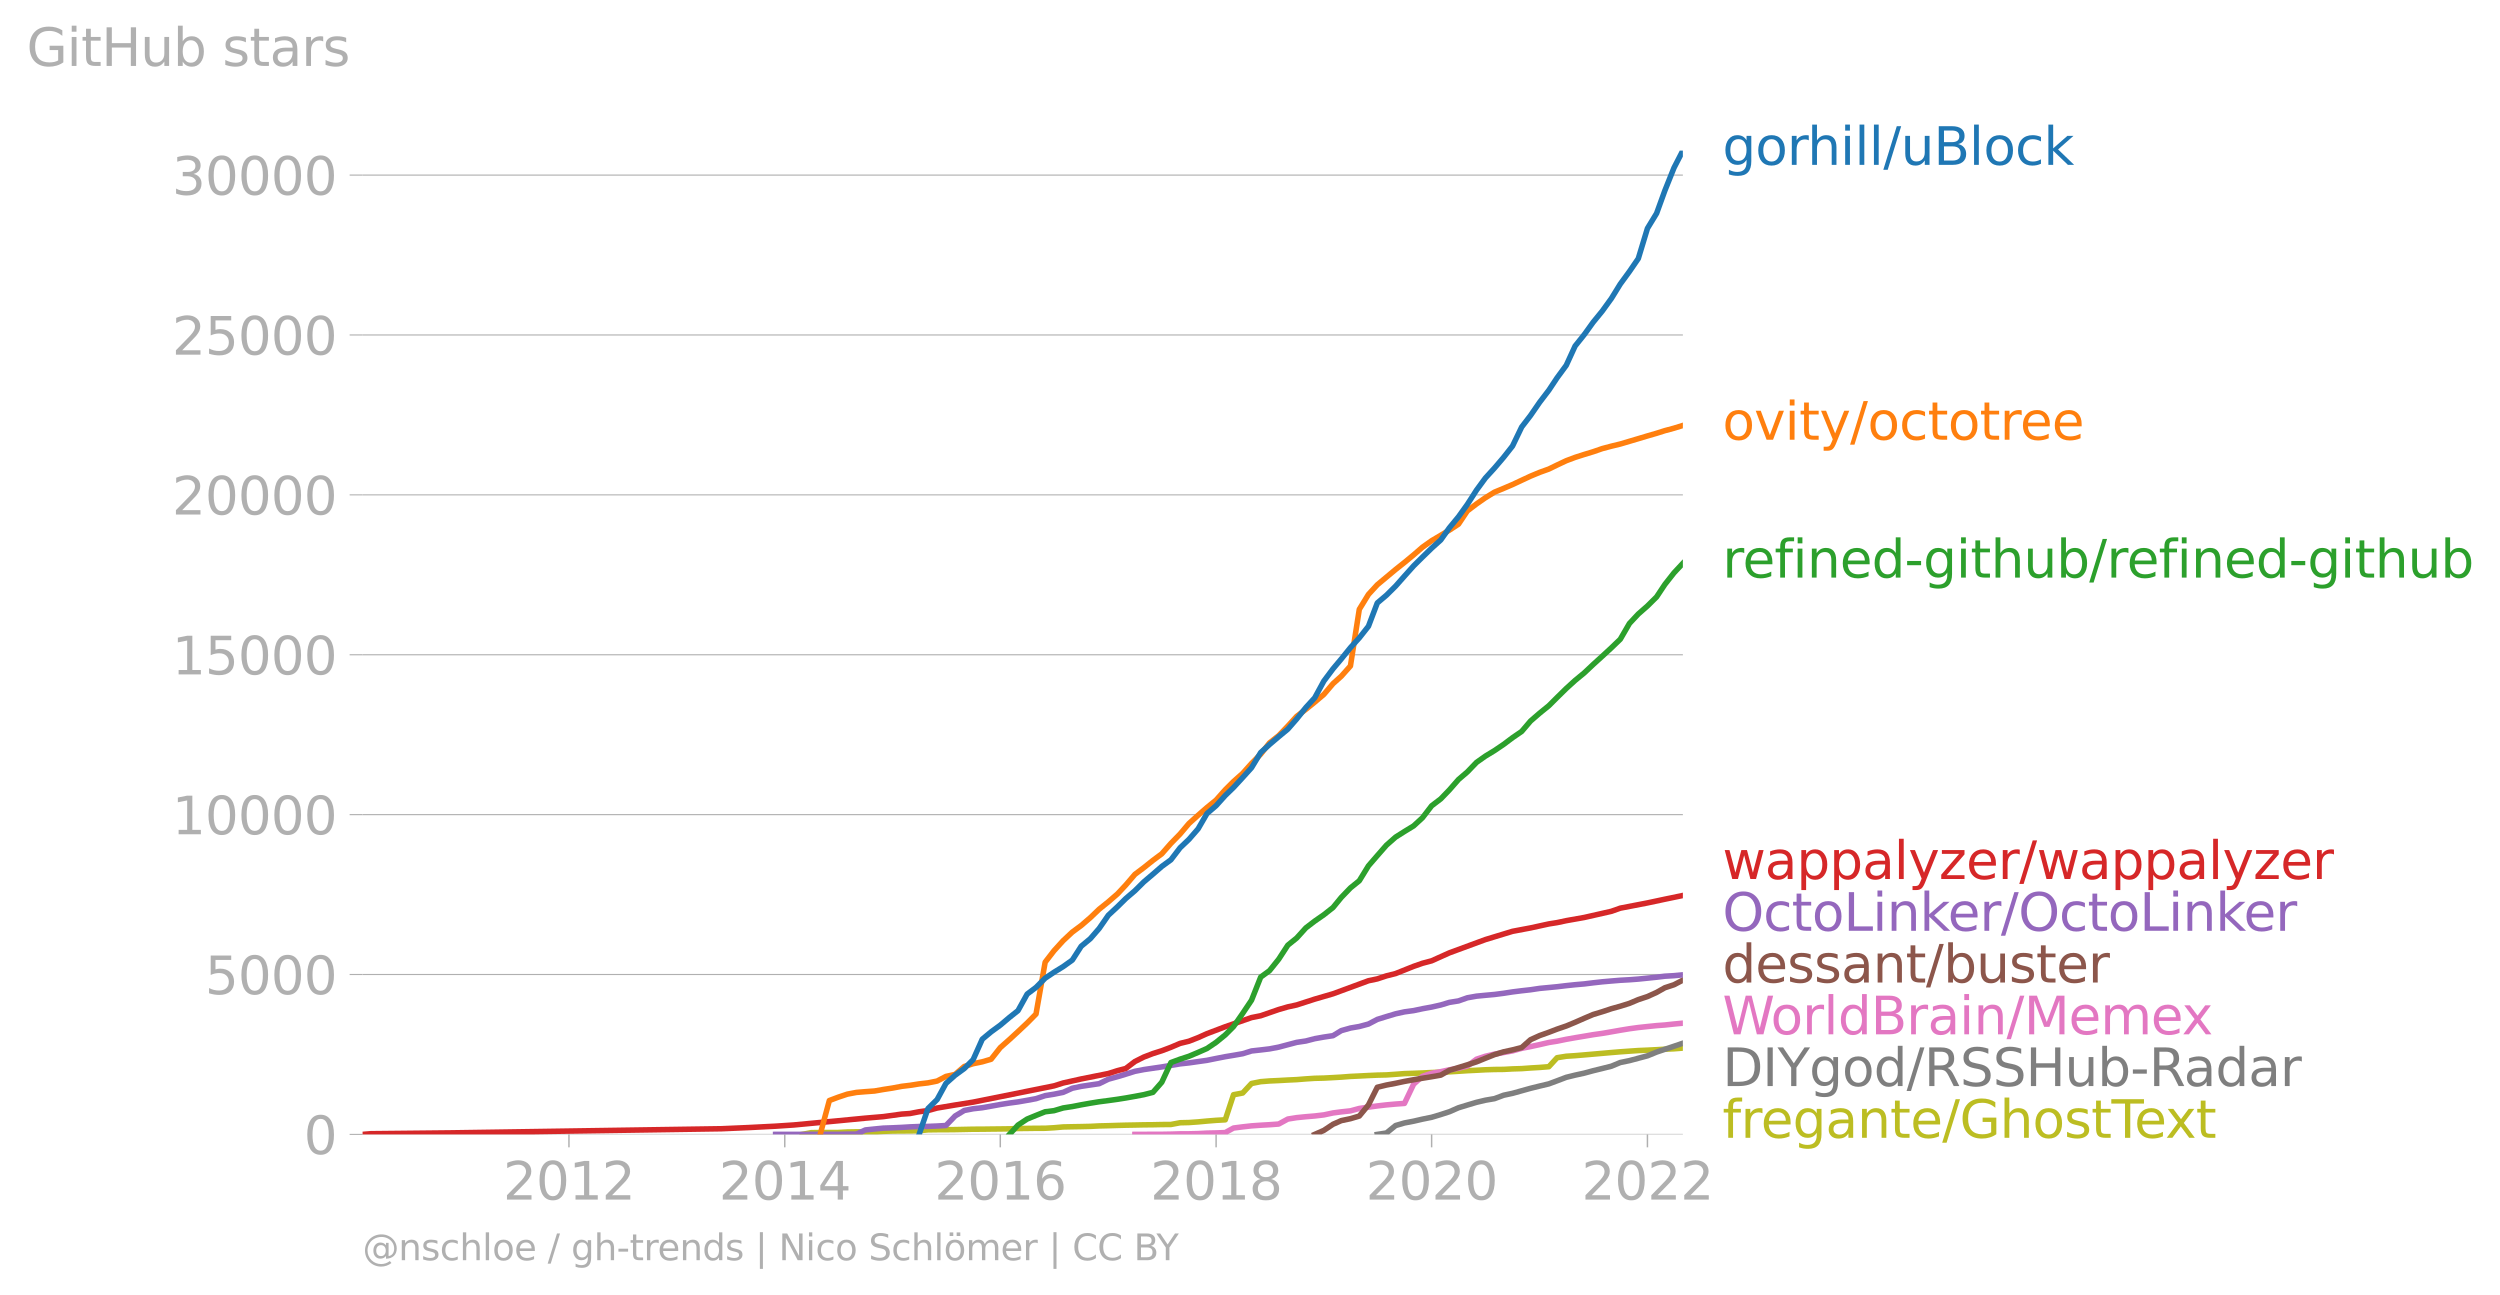 <?xml version="1.0" encoding="utf-8" standalone="no"?>
<!DOCTYPE svg PUBLIC "-//W3C//DTD SVG 1.1//EN"
  "http://www.w3.org/Graphics/SVG/1.1/DTD/svg11.dtd">
<svg xmlns:xlink="http://www.w3.org/1999/xlink" width="676.216pt" height="350.366pt" viewBox="0 0 676.216 350.366" xmlns="http://www.w3.org/2000/svg" version="1.1">
 <defs>
  <style type="text/css">*{stroke-linejoin: round; stroke-linecap: butt}</style>
 </defs>
 <g id="figure_1">
  <g id="patch_1">
   <path d="M 0 350.366 
L 676.216 350.366 
L 676.216 0 
L 0 0 
L 0 350.366 
z
" style="fill: none"/>
  </g>
  <g id="axes_1">
   <g id="patch_2">
    <path d="M 98.073 306.839 
L 455.193 306.839 
L 455.193 40.727 
L 98.073 40.727 
L 98.073 306.839 
z
" style="fill: none"/>
   </g>
   <g id="matplotlib.axis_1">
    <g id="xtick_1">
     <g id="line2d_1">
      <defs>
       <path id="mc29222a4d5" d="M 0 0 
L 0 3.5 
" style="stroke: #b0b0b0; stroke-width: 0.4"/>
      </defs>
      <g>
       <use xlink:href="#mc29222a4d5" x="153.893" y="306.839" style="fill: #b0b0b0; stroke: #b0b0b0; stroke-width: 0.4"/>
      </g>
     </g>
     <g id="text_1">
      <!-- 2012 -->
      <g style="fill: #b0b0b0" transform="translate(136.078 324.476)scale(0.14 -0.14)">
       <defs>
        <path id="DejaVuSans-32" d="M 1228 531 
L 3431 531 
L 3431 0 
L 469 0 
L 469 531 
Q 828 903 1448 1529 
Q 2069 2156 2228 2338 
Q 2531 2678 2651 2914 
Q 2772 3150 2772 3378 
Q 2772 3750 2511 3984 
Q 2250 4219 1831 4219 
Q 1534 4219 1204 4116 
Q 875 4013 500 3803 
L 500 4441 
Q 881 4594 1212 4672 
Q 1544 4750 1819 4750 
Q 2544 4750 2975 4387 
Q 3406 4025 3406 3419 
Q 3406 3131 3298 2873 
Q 3191 2616 2906 2266 
Q 2828 2175 2409 1742 
Q 1991 1309 1228 531 
z
" transform="scale(0.016)"/>
        <path id="DejaVuSans-30" d="M 2034 4250 
Q 1547 4250 1301 3770 
Q 1056 3291 1056 2328 
Q 1056 1369 1301 889 
Q 1547 409 2034 409 
Q 2525 409 2770 889 
Q 3016 1369 3016 2328 
Q 3016 3291 2770 3770 
Q 2525 4250 2034 4250 
z
M 2034 4750 
Q 2819 4750 3233 4129 
Q 3647 3509 3647 2328 
Q 3647 1150 3233 529 
Q 2819 -91 2034 -91 
Q 1250 -91 836 529 
Q 422 1150 422 2328 
Q 422 3509 836 4129 
Q 1250 4750 2034 4750 
z
" transform="scale(0.016)"/>
        <path id="DejaVuSans-31" d="M 794 531 
L 1825 531 
L 1825 4091 
L 703 3866 
L 703 4441 
L 1819 4666 
L 2450 4666 
L 2450 531 
L 3481 531 
L 3481 0 
L 794 0 
L 794 531 
z
" transform="scale(0.016)"/>
       </defs>
       <use xlink:href="#DejaVuSans-32"/>
       <use xlink:href="#DejaVuSans-30" x="63.623"/>
       <use xlink:href="#DejaVuSans-31" x="127.246"/>
       <use xlink:href="#DejaVuSans-32" x="190.869"/>
      </g>
     </g>
    </g>
    <g id="xtick_2">
     <g id="line2d_2">
      <g>
       <use xlink:href="#mc29222a4d5" x="212.268" y="306.839" style="fill: #b0b0b0; stroke: #b0b0b0; stroke-width: 0.4"/>
      </g>
     </g>
     <g id="text_2">
      <!-- 2014 -->
      <g style="fill: #b0b0b0" transform="translate(194.453 324.476)scale(0.14 -0.14)">
       <defs>
        <path id="DejaVuSans-34" d="M 2419 4116 
L 825 1625 
L 2419 1625 
L 2419 4116 
z
M 2253 4666 
L 3047 4666 
L 3047 1625 
L 3713 1625 
L 3713 1100 
L 3047 1100 
L 3047 0 
L 2419 0 
L 2419 1100 
L 313 1100 
L 313 1709 
L 2253 4666 
z
" transform="scale(0.016)"/>
       </defs>
       <use xlink:href="#DejaVuSans-32"/>
       <use xlink:href="#DejaVuSans-30" x="63.623"/>
       <use xlink:href="#DejaVuSans-31" x="127.246"/>
       <use xlink:href="#DejaVuSans-34" x="190.869"/>
      </g>
     </g>
    </g>
    <g id="xtick_3">
     <g id="line2d_3">
      <g>
       <use xlink:href="#mc29222a4d5" x="270.564" y="306.839" style="fill: #b0b0b0; stroke: #b0b0b0; stroke-width: 0.4"/>
      </g>
     </g>
     <g id="text_3">
      <!-- 2016 -->
      <g style="fill: #b0b0b0" transform="translate(252.749 324.476)scale(0.14 -0.14)">
       <defs>
        <path id="DejaVuSans-36" d="M 2113 2584 
Q 1688 2584 1439 2293 
Q 1191 2003 1191 1497 
Q 1191 994 1439 701 
Q 1688 409 2113 409 
Q 2538 409 2786 701 
Q 3034 994 3034 1497 
Q 3034 2003 2786 2293 
Q 2538 2584 2113 2584 
z
M 3366 4563 
L 3366 3988 
Q 3128 4100 2886 4159 
Q 2644 4219 2406 4219 
Q 1781 4219 1451 3797 
Q 1122 3375 1075 2522 
Q 1259 2794 1537 2939 
Q 1816 3084 2150 3084 
Q 2853 3084 3261 2657 
Q 3669 2231 3669 1497 
Q 3669 778 3244 343 
Q 2819 -91 2113 -91 
Q 1303 -91 875 529 
Q 447 1150 447 2328 
Q 447 3434 972 4092 
Q 1497 4750 2381 4750 
Q 2619 4750 2861 4703 
Q 3103 4656 3366 4563 
z
" transform="scale(0.016)"/>
       </defs>
       <use xlink:href="#DejaVuSans-32"/>
       <use xlink:href="#DejaVuSans-30" x="63.623"/>
       <use xlink:href="#DejaVuSans-31" x="127.246"/>
       <use xlink:href="#DejaVuSans-36" x="190.869"/>
      </g>
     </g>
    </g>
    <g id="xtick_4">
     <g id="line2d_4">
      <g>
       <use xlink:href="#mc29222a4d5" x="328.939" y="306.839" style="fill: #b0b0b0; stroke: #b0b0b0; stroke-width: 0.4"/>
      </g>
     </g>
     <g id="text_4">
      <!-- 2018 -->
      <g style="fill: #b0b0b0" transform="translate(311.124 324.476)scale(0.14 -0.14)">
       <defs>
        <path id="DejaVuSans-38" d="M 2034 2216 
Q 1584 2216 1326 1975 
Q 1069 1734 1069 1313 
Q 1069 891 1326 650 
Q 1584 409 2034 409 
Q 2484 409 2743 651 
Q 3003 894 3003 1313 
Q 3003 1734 2745 1975 
Q 2488 2216 2034 2216 
z
M 1403 2484 
Q 997 2584 770 2862 
Q 544 3141 544 3541 
Q 544 4100 942 4425 
Q 1341 4750 2034 4750 
Q 2731 4750 3128 4425 
Q 3525 4100 3525 3541 
Q 3525 3141 3298 2862 
Q 3072 2584 2669 2484 
Q 3125 2378 3379 2068 
Q 3634 1759 3634 1313 
Q 3634 634 3220 271 
Q 2806 -91 2034 -91 
Q 1263 -91 848 271 
Q 434 634 434 1313 
Q 434 1759 690 2068 
Q 947 2378 1403 2484 
z
M 1172 3481 
Q 1172 3119 1398 2916 
Q 1625 2713 2034 2713 
Q 2441 2713 2670 2916 
Q 2900 3119 2900 3481 
Q 2900 3844 2670 4047 
Q 2441 4250 2034 4250 
Q 1625 4250 1398 4047 
Q 1172 3844 1172 3481 
z
" transform="scale(0.016)"/>
       </defs>
       <use xlink:href="#DejaVuSans-32"/>
       <use xlink:href="#DejaVuSans-30" x="63.623"/>
       <use xlink:href="#DejaVuSans-31" x="127.246"/>
       <use xlink:href="#DejaVuSans-38" x="190.869"/>
      </g>
     </g>
    </g>
    <g id="xtick_5">
     <g id="line2d_5">
      <g>
       <use xlink:href="#mc29222a4d5" x="387.235" y="306.839" style="fill: #b0b0b0; stroke: #b0b0b0; stroke-width: 0.4"/>
      </g>
     </g>
     <g id="text_5">
      <!-- 2020 -->
      <g style="fill: #b0b0b0" transform="translate(369.42 324.476)scale(0.14 -0.14)">
       <use xlink:href="#DejaVuSans-32"/>
       <use xlink:href="#DejaVuSans-30" x="63.623"/>
       <use xlink:href="#DejaVuSans-32" x="127.246"/>
       <use xlink:href="#DejaVuSans-30" x="190.869"/>
      </g>
     </g>
    </g>
    <g id="xtick_6">
     <g id="line2d_6">
      <g>
       <use xlink:href="#mc29222a4d5" x="445.61" y="306.839" style="fill: #b0b0b0; stroke: #b0b0b0; stroke-width: 0.4"/>
      </g>
     </g>
     <g id="text_6">
      <!-- 2022 -->
      <g style="fill: #b0b0b0" transform="translate(427.795 324.476)scale(0.14 -0.14)">
       <use xlink:href="#DejaVuSans-32"/>
       <use xlink:href="#DejaVuSans-30" x="63.623"/>
       <use xlink:href="#DejaVuSans-32" x="127.246"/>
       <use xlink:href="#DejaVuSans-32" x="190.869"/>
      </g>
     </g>
    </g>
   </g>
   <g id="matplotlib.axis_2">
    <g id="ytick_1">
     <g id="line2d_7">
      <path d="M 98.073 306.839 
L 455.193 306.839 
" clip-path="url(#p3b2a91f856)" style="fill: none; stroke: #b0b0b0; stroke-width: 0.3; stroke-linecap: square"/>
     </g>
     <g id="line2d_8">
      <defs>
       <path id="m091b1de64b" d="M 0 0 
L -3.5 0 
" style="stroke: #b0b0b0; stroke-width: 0.3"/>
      </defs>
      <g>
       <use xlink:href="#m091b1de64b" x="98.073" y="306.839" style="fill: #b0b0b0; stroke: #b0b0b0; stroke-width: 0.3"/>
      </g>
     </g>
     <g id="text_7">
      <!-- 0 -->
      <g style="fill: #b0b0b0" transform="translate(82.166 312.157)scale(0.14 -0.14)">
       <use xlink:href="#DejaVuSans-30"/>
      </g>
     </g>
    </g>
    <g id="ytick_2">
     <g id="line2d_9">
      <path d="M 98.073 263.592 
L 455.193 263.592 
" clip-path="url(#p3b2a91f856)" style="fill: none; stroke: #b0b0b0; stroke-width: 0.3; stroke-linecap: square"/>
     </g>
     <g id="line2d_10">
      <g>
       <use xlink:href="#m091b1de64b" x="98.073" y="263.592" style="fill: #b0b0b0; stroke: #b0b0b0; stroke-width: 0.3"/>
      </g>
     </g>
     <g id="text_8">
      <!-- 5000 -->
      <g style="fill: #b0b0b0" transform="translate(55.443 268.911)scale(0.14 -0.14)">
       <defs>
        <path id="DejaVuSans-35" d="M 691 4666 
L 3169 4666 
L 3169 4134 
L 1269 4134 
L 1269 2991 
Q 1406 3038 1543 3061 
Q 1681 3084 1819 3084 
Q 2600 3084 3056 2656 
Q 3513 2228 3513 1497 
Q 3513 744 3044 326 
Q 2575 -91 1722 -91 
Q 1428 -91 1123 -41 
Q 819 9 494 109 
L 494 744 
Q 775 591 1075 516 
Q 1375 441 1709 441 
Q 2250 441 2565 725 
Q 2881 1009 2881 1497 
Q 2881 1984 2565 2268 
Q 2250 2553 1709 2553 
Q 1456 2553 1204 2497 
Q 953 2441 691 2322 
L 691 4666 
z
" transform="scale(0.016)"/>
       </defs>
       <use xlink:href="#DejaVuSans-35"/>
       <use xlink:href="#DejaVuSans-30" x="63.623"/>
       <use xlink:href="#DejaVuSans-30" x="127.246"/>
       <use xlink:href="#DejaVuSans-30" x="190.869"/>
      </g>
     </g>
    </g>
    <g id="ytick_3">
     <g id="line2d_11">
      <path d="M 98.073 220.346 
L 455.193 220.346 
" clip-path="url(#p3b2a91f856)" style="fill: none; stroke: #b0b0b0; stroke-width: 0.3; stroke-linecap: square"/>
     </g>
     <g id="line2d_12">
      <g>
       <use xlink:href="#m091b1de64b" x="98.073" y="220.346" style="fill: #b0b0b0; stroke: #b0b0b0; stroke-width: 0.3"/>
      </g>
     </g>
     <g id="text_9">
      <!-- 10000 -->
      <g style="fill: #b0b0b0" transform="translate(46.536 225.665)scale(0.14 -0.14)">
       <use xlink:href="#DejaVuSans-31"/>
       <use xlink:href="#DejaVuSans-30" x="63.623"/>
       <use xlink:href="#DejaVuSans-30" x="127.246"/>
       <use xlink:href="#DejaVuSans-30" x="190.869"/>
       <use xlink:href="#DejaVuSans-30" x="254.492"/>
      </g>
     </g>
    </g>
    <g id="ytick_4">
     <g id="line2d_13">
      <path d="M 98.073 177.1 
L 455.193 177.1 
" clip-path="url(#p3b2a91f856)" style="fill: none; stroke: #b0b0b0; stroke-width: 0.3; stroke-linecap: square"/>
     </g>
     <g id="line2d_14">
      <g>
       <use xlink:href="#m091b1de64b" x="98.073" y="177.1" style="fill: #b0b0b0; stroke: #b0b0b0; stroke-width: 0.3"/>
      </g>
     </g>
     <g id="text_10">
      <!-- 15000 -->
      <g style="fill: #b0b0b0" transform="translate(46.536 182.418)scale(0.14 -0.14)">
       <use xlink:href="#DejaVuSans-31"/>
       <use xlink:href="#DejaVuSans-35" x="63.623"/>
       <use xlink:href="#DejaVuSans-30" x="127.246"/>
       <use xlink:href="#DejaVuSans-30" x="190.869"/>
       <use xlink:href="#DejaVuSans-30" x="254.492"/>
      </g>
     </g>
    </g>
    <g id="ytick_5">
     <g id="line2d_15">
      <path d="M 98.073 133.853 
L 455.193 133.853 
" clip-path="url(#p3b2a91f856)" style="fill: none; stroke: #b0b0b0; stroke-width: 0.3; stroke-linecap: square"/>
     </g>
     <g id="line2d_16">
      <g>
       <use xlink:href="#m091b1de64b" x="98.073" y="133.853" style="fill: #b0b0b0; stroke: #b0b0b0; stroke-width: 0.3"/>
      </g>
     </g>
     <g id="text_11">
      <!-- 20000 -->
      <g style="fill: #b0b0b0" transform="translate(46.536 139.172)scale(0.14 -0.14)">
       <use xlink:href="#DejaVuSans-32"/>
       <use xlink:href="#DejaVuSans-30" x="63.623"/>
       <use xlink:href="#DejaVuSans-30" x="127.246"/>
       <use xlink:href="#DejaVuSans-30" x="190.869"/>
       <use xlink:href="#DejaVuSans-30" x="254.492"/>
      </g>
     </g>
    </g>
    <g id="ytick_6">
     <g id="line2d_17">
      <path d="M 98.073 90.607 
L 455.193 90.607 
" clip-path="url(#p3b2a91f856)" style="fill: none; stroke: #b0b0b0; stroke-width: 0.3; stroke-linecap: square"/>
     </g>
     <g id="line2d_18">
      <g>
       <use xlink:href="#m091b1de64b" x="98.073" y="90.607" style="fill: #b0b0b0; stroke: #b0b0b0; stroke-width: 0.3"/>
      </g>
     </g>
     <g id="text_12">
      <!-- 25000 -->
      <g style="fill: #b0b0b0" transform="translate(46.536 95.926)scale(0.14 -0.14)">
       <use xlink:href="#DejaVuSans-32"/>
       <use xlink:href="#DejaVuSans-35" x="63.623"/>
       <use xlink:href="#DejaVuSans-30" x="127.246"/>
       <use xlink:href="#DejaVuSans-30" x="190.869"/>
       <use xlink:href="#DejaVuSans-30" x="254.492"/>
      </g>
     </g>
    </g>
    <g id="ytick_7">
     <g id="line2d_19">
      <path d="M 98.073 47.361 
L 455.193 47.361 
" clip-path="url(#p3b2a91f856)" style="fill: none; stroke: #b0b0b0; stroke-width: 0.3; stroke-linecap: square"/>
     </g>
     <g id="line2d_20">
      <g>
       <use xlink:href="#m091b1de64b" x="98.073" y="47.361" style="fill: #b0b0b0; stroke: #b0b0b0; stroke-width: 0.3"/>
      </g>
     </g>
     <g id="text_13">
      <!-- 30000 -->
      <g style="fill: #b0b0b0" transform="translate(46.536 52.679)scale(0.14 -0.14)">
       <defs>
        <path id="DejaVuSans-33" d="M 2597 2516 
Q 3050 2419 3304 2112 
Q 3559 1806 3559 1356 
Q 3559 666 3084 287 
Q 2609 -91 1734 -91 
Q 1441 -91 1130 -33 
Q 819 25 488 141 
L 488 750 
Q 750 597 1062 519 
Q 1375 441 1716 441 
Q 2309 441 2620 675 
Q 2931 909 2931 1356 
Q 2931 1769 2642 2001 
Q 2353 2234 1838 2234 
L 1294 2234 
L 1294 2753 
L 1863 2753 
Q 2328 2753 2575 2939 
Q 2822 3125 2822 3475 
Q 2822 3834 2567 4026 
Q 2313 4219 1838 4219 
Q 1578 4219 1281 4162 
Q 984 4106 628 3988 
L 628 4550 
Q 988 4650 1302 4700 
Q 1616 4750 1894 4750 
Q 2613 4750 3031 4423 
Q 3450 4097 3450 3541 
Q 3450 3153 3228 2886 
Q 3006 2619 2597 2516 
z
" transform="scale(0.016)"/>
       </defs>
       <use xlink:href="#DejaVuSans-33"/>
       <use xlink:href="#DejaVuSans-30" x="63.623"/>
       <use xlink:href="#DejaVuSans-30" x="127.246"/>
       <use xlink:href="#DejaVuSans-30" x="190.869"/>
       <use xlink:href="#DejaVuSans-30" x="254.492"/>
      </g>
     </g>
    </g>
    <g id="text_14">
     <!-- GitHub stars -->
     <g style="fill: #b0b0b0" transform="translate(7.2 17.838)scale(0.14 -0.14)">
      <defs>
       <path id="DejaVuSans-47" d="M 3809 666 
L 3809 1919 
L 2778 1919 
L 2778 2438 
L 4434 2438 
L 4434 434 
Q 4069 175 3628 42 
Q 3188 -91 2688 -91 
Q 1594 -91 976 548 
Q 359 1188 359 2328 
Q 359 3472 976 4111 
Q 1594 4750 2688 4750 
Q 3144 4750 3555 4637 
Q 3966 4525 4313 4306 
L 4313 3634 
Q 3963 3931 3569 4081 
Q 3175 4231 2741 4231 
Q 1884 4231 1454 3753 
Q 1025 3275 1025 2328 
Q 1025 1384 1454 906 
Q 1884 428 2741 428 
Q 3075 428 3337 486 
Q 3600 544 3809 666 
z
" transform="scale(0.016)"/>
       <path id="DejaVuSans-69" d="M 603 3500 
L 1178 3500 
L 1178 0 
L 603 0 
L 603 3500 
z
M 603 4863 
L 1178 4863 
L 1178 4134 
L 603 4134 
L 603 4863 
z
" transform="scale(0.016)"/>
       <path id="DejaVuSans-74" d="M 1172 4494 
L 1172 3500 
L 2356 3500 
L 2356 3053 
L 1172 3053 
L 1172 1153 
Q 1172 725 1289 603 
Q 1406 481 1766 481 
L 2356 481 
L 2356 0 
L 1766 0 
Q 1100 0 847 248 
Q 594 497 594 1153 
L 594 3053 
L 172 3053 
L 172 3500 
L 594 3500 
L 594 4494 
L 1172 4494 
z
" transform="scale(0.016)"/>
       <path id="DejaVuSans-48" d="M 628 4666 
L 1259 4666 
L 1259 2753 
L 3553 2753 
L 3553 4666 
L 4184 4666 
L 4184 0 
L 3553 0 
L 3553 2222 
L 1259 2222 
L 1259 0 
L 628 0 
L 628 4666 
z
" transform="scale(0.016)"/>
       <path id="DejaVuSans-75" d="M 544 1381 
L 544 3500 
L 1119 3500 
L 1119 1403 
Q 1119 906 1312 657 
Q 1506 409 1894 409 
Q 2359 409 2629 706 
Q 2900 1003 2900 1516 
L 2900 3500 
L 3475 3500 
L 3475 0 
L 2900 0 
L 2900 538 
Q 2691 219 2414 64 
Q 2138 -91 1772 -91 
Q 1169 -91 856 284 
Q 544 659 544 1381 
z
M 1991 3584 
L 1991 3584 
z
" transform="scale(0.016)"/>
       <path id="DejaVuSans-62" d="M 3116 1747 
Q 3116 2381 2855 2742 
Q 2594 3103 2138 3103 
Q 1681 3103 1420 2742 
Q 1159 2381 1159 1747 
Q 1159 1113 1420 752 
Q 1681 391 2138 391 
Q 2594 391 2855 752 
Q 3116 1113 3116 1747 
z
M 1159 2969 
Q 1341 3281 1617 3432 
Q 1894 3584 2278 3584 
Q 2916 3584 3314 3078 
Q 3713 2572 3713 1747 
Q 3713 922 3314 415 
Q 2916 -91 2278 -91 
Q 1894 -91 1617 61 
Q 1341 213 1159 525 
L 1159 0 
L 581 0 
L 581 4863 
L 1159 4863 
L 1159 2969 
z
" transform="scale(0.016)"/>
       <path id="DejaVuSans-20" transform="scale(0.016)"/>
       <path id="DejaVuSans-73" d="M 2834 3397 
L 2834 2853 
Q 2591 2978 2328 3040 
Q 2066 3103 1784 3103 
Q 1356 3103 1142 2972 
Q 928 2841 928 2578 
Q 928 2378 1081 2264 
Q 1234 2150 1697 2047 
L 1894 2003 
Q 2506 1872 2764 1633 
Q 3022 1394 3022 966 
Q 3022 478 2636 193 
Q 2250 -91 1575 -91 
Q 1294 -91 989 -36 
Q 684 19 347 128 
L 347 722 
Q 666 556 975 473 
Q 1284 391 1588 391 
Q 1994 391 2212 530 
Q 2431 669 2431 922 
Q 2431 1156 2273 1281 
Q 2116 1406 1581 1522 
L 1381 1569 
Q 847 1681 609 1914 
Q 372 2147 372 2553 
Q 372 3047 722 3315 
Q 1072 3584 1716 3584 
Q 2034 3584 2315 3537 
Q 2597 3491 2834 3397 
z
" transform="scale(0.016)"/>
       <path id="DejaVuSans-61" d="M 2194 1759 
Q 1497 1759 1228 1600 
Q 959 1441 959 1056 
Q 959 750 1161 570 
Q 1363 391 1709 391 
Q 2188 391 2477 730 
Q 2766 1069 2766 1631 
L 2766 1759 
L 2194 1759 
z
M 3341 1997 
L 3341 0 
L 2766 0 
L 2766 531 
Q 2569 213 2275 61 
Q 1981 -91 1556 -91 
Q 1019 -91 701 211 
Q 384 513 384 1019 
Q 384 1609 779 1909 
Q 1175 2209 1959 2209 
L 2766 2209 
L 2766 2266 
Q 2766 2663 2505 2880 
Q 2244 3097 1772 3097 
Q 1472 3097 1187 3025 
Q 903 2953 641 2809 
L 641 3341 
Q 956 3463 1253 3523 
Q 1550 3584 1831 3584 
Q 2591 3584 2966 3190 
Q 3341 2797 3341 1997 
z
" transform="scale(0.016)"/>
       <path id="DejaVuSans-72" d="M 2631 2963 
Q 2534 3019 2420 3045 
Q 2306 3072 2169 3072 
Q 1681 3072 1420 2755 
Q 1159 2438 1159 1844 
L 1159 0 
L 581 0 
L 581 3500 
L 1159 3500 
L 1159 2956 
Q 1341 3275 1631 3429 
Q 1922 3584 2338 3584 
Q 2397 3584 2469 3576 
Q 2541 3569 2628 3553 
L 2631 2963 
z
" transform="scale(0.016)"/>
      </defs>
      <use xlink:href="#DejaVuSans-47"/>
      <use xlink:href="#DejaVuSans-69" x="77.49"/>
      <use xlink:href="#DejaVuSans-74" x="105.273"/>
      <use xlink:href="#DejaVuSans-48" x="144.482"/>
      <use xlink:href="#DejaVuSans-75" x="219.678"/>
      <use xlink:href="#DejaVuSans-62" x="283.057"/>
      <use xlink:href="#DejaVuSans-20" x="346.533"/>
      <use xlink:href="#DejaVuSans-73" x="378.32"/>
      <use xlink:href="#DejaVuSans-74" x="430.42"/>
      <use xlink:href="#DejaVuSans-61" x="469.629"/>
      <use xlink:href="#DejaVuSans-72" x="530.908"/>
      <use xlink:href="#DejaVuSans-73" x="572.021"/>
     </g>
    </g>
   </g>
   <g id="line2d_21">
    <path d="M 216.98 306.839 
L 219.456 306.363 
L 221.851 306.337 
L 224.327 306.328 
L 226.723 306.32 
L 229.198 306.19 
L 231.674 306.147 
L 234.069 306.138 
L 236.545 306.121 
L 238.941 306.008 
L 241.416 305.93 
L 243.892 305.904 
L 246.128 305.896 
L 248.603 305.853 
L 250.999 305.61 
L 253.475 305.576 
L 255.87 305.567 
L 258.346 305.541 
L 260.821 305.489 
L 263.217 305.437 
L 265.693 305.429 
L 268.088 305.394 
L 270.564 305.368 
L 273.04 305.334 
L 275.355 305.247 
L 277.831 305.221 
L 280.227 305.187 
L 282.702 305.178 
L 285.098 305.04 
L 287.574 304.823 
L 290.049 304.771 
L 292.445 304.728 
L 294.92 304.668 
L 297.316 304.547 
L 299.792 304.486 
L 302.267 304.408 
L 304.503 304.348 
L 306.979 304.304 
L 309.374 304.252 
L 311.85 304.227 
L 314.246 304.175 
L 316.721 304.157 
L 319.197 303.69 
L 321.593 303.63 
L 324.068 303.457 
L 326.464 303.232 
L 328.939 303.033 
L 331.415 302.895 
L 333.651 296.105 
L 336.127 295.646 
L 338.522 293.069 
L 340.998 292.576 
L 343.393 292.386 
L 345.869 292.273 
L 348.345 292.135 
L 350.74 292.022 
L 353.216 291.823 
L 355.612 291.668 
L 358.087 291.607 
L 360.563 291.477 
L 362.799 291.348 
L 365.274 291.157 
L 367.67 291.045 
L 370.146 290.915 
L 372.541 290.811 
L 375.017 290.751 
L 377.492 290.578 
L 379.888 290.396 
L 382.364 290.318 
L 384.759 290.223 
L 387.235 290.102 
L 389.71 290.016 
L 392.026 289.921 
L 394.502 289.765 
L 396.898 289.609 
L 399.373 289.488 
L 401.769 289.358 
L 404.244 289.281 
L 406.72 289.255 
L 409.116 289.125 
L 411.591 289.047 
L 413.987 288.874 
L 416.463 288.727 
L 418.938 288.528 
L 421.174 286.098 
L 423.65 285.7 
L 426.045 285.544 
L 428.521 285.337 
L 430.917 285.129 
L 433.392 284.913 
L 435.868 284.696 
L 438.263 284.498 
L 440.739 284.325 
L 443.135 284.16 
L 445.61 284.056 
L 448.086 283.927 
L 450.322 283.797 
L 452.797 283.684 
L 455.193 283.494 
" clip-path="url(#p3b2a91f856)" style="fill: none; stroke: #bcbd22; stroke-width: 1.5; stroke-linecap: square"/>
   </g>
   <g id="line2d_22">
    <path d="M 372.541 306.839 
L 375.017 306.458 
L 377.492 304.443 
L 379.888 303.742 
L 382.364 303.266 
L 384.759 302.713 
L 387.235 302.211 
L 389.71 301.467 
L 392.026 300.715 
L 394.502 299.634 
L 396.898 298.899 
L 399.373 298.163 
L 401.769 297.593 
L 404.244 297.169 
L 406.72 296.243 
L 409.116 295.733 
L 411.591 295.041 
L 413.987 294.375 
L 416.463 293.761 
L 418.938 293.173 
L 421.174 292.342 
L 423.65 291.4 
L 426.045 290.811 
L 428.521 290.267 
L 430.917 289.618 
L 433.392 289.012 
L 435.868 288.39 
L 438.263 287.395 
L 440.739 286.885 
L 443.135 286.245 
L 445.61 285.587 
L 448.086 284.575 
L 450.322 283.823 
L 452.797 282.993 
L 455.193 282.171 
" clip-path="url(#p3b2a91f856)" style="fill: none; stroke: #7f7f7f; stroke-width: 1.5; stroke-linecap: square"/>
   </g>
   <g id="line2d_23">
    <path d="M 306.979 306.839 
L 309.374 306.83 
L 311.85 306.813 
L 314.246 306.813 
L 316.721 306.769 
L 319.197 306.692 
L 321.593 306.683 
L 324.068 306.622 
L 326.464 306.493 
L 328.939 306.441 
L 331.415 306.346 
L 333.651 305.117 
L 336.127 304.797 
L 338.522 304.529 
L 340.998 304.356 
L 343.393 304.218 
L 345.869 304.036 
L 348.345 302.687 
L 350.74 302.306 
L 353.216 302.056 
L 355.612 301.857 
L 358.087 301.563 
L 360.563 301.035 
L 362.799 300.741 
L 365.274 300.473 
L 367.67 299.824 
L 370.146 299.469 
L 372.541 299.141 
L 375.017 298.855 
L 377.492 298.63 
L 379.888 298.457 
L 382.364 293.259 
L 384.759 291.123 
L 387.235 290.31 
L 389.71 289.869 
L 392.026 289.367 
L 394.502 288.935 
L 396.898 288.372 
L 399.373 286.496 
L 401.769 285.708 
L 404.244 285.129 
L 406.72 284.696 
L 409.116 284.255 
L 411.591 283.563 
L 413.987 283.088 
L 416.463 282.551 
L 418.938 281.981 
L 421.174 281.626 
L 423.65 281.116 
L 426.045 280.692 
L 428.521 280.277 
L 430.917 279.87 
L 433.392 279.516 
L 435.868 279.092 
L 438.263 278.668 
L 440.739 278.261 
L 443.135 277.933 
L 445.61 277.665 
L 448.086 277.414 
L 450.322 277.249 
L 452.797 276.981 
L 455.193 276.756 
" clip-path="url(#p3b2a91f856)" style="fill: none; stroke: #e377c2; stroke-width: 1.5; stroke-linecap: square"/>
   </g>
   <g id="text_15">
    <!-- gorhill/uBlock -->
    <g style="fill: #1f77b4" transform="translate(465.907 44.59)scale(0.14 -0.14)">
     <defs>
      <path id="DejaVuSans-67" d="M 2906 1791 
Q 2906 2416 2648 2759 
Q 2391 3103 1925 3103 
Q 1463 3103 1205 2759 
Q 947 2416 947 1791 
Q 947 1169 1205 825 
Q 1463 481 1925 481 
Q 2391 481 2648 825 
Q 2906 1169 2906 1791 
z
M 3481 434 
Q 3481 -459 3084 -895 
Q 2688 -1331 1869 -1331 
Q 1566 -1331 1297 -1286 
Q 1028 -1241 775 -1147 
L 775 -588 
Q 1028 -725 1275 -790 
Q 1522 -856 1778 -856 
Q 2344 -856 2625 -561 
Q 2906 -266 2906 331 
L 2906 616 
Q 2728 306 2450 153 
Q 2172 0 1784 0 
Q 1141 0 747 490 
Q 353 981 353 1791 
Q 353 2603 747 3093 
Q 1141 3584 1784 3584 
Q 2172 3584 2450 3431 
Q 2728 3278 2906 2969 
L 2906 3500 
L 3481 3500 
L 3481 434 
z
" transform="scale(0.016)"/>
      <path id="DejaVuSans-6f" d="M 1959 3097 
Q 1497 3097 1228 2736 
Q 959 2375 959 1747 
Q 959 1119 1226 758 
Q 1494 397 1959 397 
Q 2419 397 2687 759 
Q 2956 1122 2956 1747 
Q 2956 2369 2687 2733 
Q 2419 3097 1959 3097 
z
M 1959 3584 
Q 2709 3584 3137 3096 
Q 3566 2609 3566 1747 
Q 3566 888 3137 398 
Q 2709 -91 1959 -91 
Q 1206 -91 779 398 
Q 353 888 353 1747 
Q 353 2609 779 3096 
Q 1206 3584 1959 3584 
z
" transform="scale(0.016)"/>
      <path id="DejaVuSans-68" d="M 3513 2113 
L 3513 0 
L 2938 0 
L 2938 2094 
Q 2938 2591 2744 2837 
Q 2550 3084 2163 3084 
Q 1697 3084 1428 2787 
Q 1159 2491 1159 1978 
L 1159 0 
L 581 0 
L 581 4863 
L 1159 4863 
L 1159 2956 
Q 1366 3272 1645 3428 
Q 1925 3584 2291 3584 
Q 2894 3584 3203 3211 
Q 3513 2838 3513 2113 
z
" transform="scale(0.016)"/>
      <path id="DejaVuSans-6c" d="M 603 4863 
L 1178 4863 
L 1178 0 
L 603 0 
L 603 4863 
z
" transform="scale(0.016)"/>
      <path id="DejaVuSans-2f" d="M 1625 4666 
L 2156 4666 
L 531 -594 
L 0 -594 
L 1625 4666 
z
" transform="scale(0.016)"/>
      <path id="DejaVuSans-42" d="M 1259 2228 
L 1259 519 
L 2272 519 
Q 2781 519 3026 730 
Q 3272 941 3272 1375 
Q 3272 1813 3026 2020 
Q 2781 2228 2272 2228 
L 1259 2228 
z
M 1259 4147 
L 1259 2741 
L 2194 2741 
Q 2656 2741 2882 2914 
Q 3109 3088 3109 3444 
Q 3109 3797 2882 3972 
Q 2656 4147 2194 4147 
L 1259 4147 
z
M 628 4666 
L 2241 4666 
Q 2963 4666 3353 4366 
Q 3744 4066 3744 3513 
Q 3744 3084 3544 2831 
Q 3344 2578 2956 2516 
Q 3422 2416 3680 2098 
Q 3938 1781 3938 1306 
Q 3938 681 3513 340 
Q 3088 0 2303 0 
L 628 0 
L 628 4666 
z
" transform="scale(0.016)"/>
      <path id="DejaVuSans-63" d="M 3122 3366 
L 3122 2828 
Q 2878 2963 2633 3030 
Q 2388 3097 2138 3097 
Q 1578 3097 1268 2742 
Q 959 2388 959 1747 
Q 959 1106 1268 751 
Q 1578 397 2138 397 
Q 2388 397 2633 464 
Q 2878 531 3122 666 
L 3122 134 
Q 2881 22 2623 -34 
Q 2366 -91 2075 -91 
Q 1284 -91 818 406 
Q 353 903 353 1747 
Q 353 2603 823 3093 
Q 1294 3584 2113 3584 
Q 2378 3584 2631 3529 
Q 2884 3475 3122 3366 
z
" transform="scale(0.016)"/>
      <path id="DejaVuSans-6b" d="M 581 4863 
L 1159 4863 
L 1159 1991 
L 2875 3500 
L 3609 3500 
L 1753 1863 
L 3688 0 
L 2938 0 
L 1159 1709 
L 1159 0 
L 581 0 
L 581 4863 
z
" transform="scale(0.016)"/>
     </defs>
     <use xlink:href="#DejaVuSans-67"/>
     <use xlink:href="#DejaVuSans-6f" x="63.477"/>
     <use xlink:href="#DejaVuSans-72" x="124.658"/>
     <use xlink:href="#DejaVuSans-68" x="164.021"/>
     <use xlink:href="#DejaVuSans-69" x="227.4"/>
     <use xlink:href="#DejaVuSans-6c" x="255.184"/>
     <use xlink:href="#DejaVuSans-6c" x="282.967"/>
     <use xlink:href="#DejaVuSans-2f" x="310.75"/>
     <use xlink:href="#DejaVuSans-75" x="344.441"/>
     <use xlink:href="#DejaVuSans-42" x="407.82"/>
     <use xlink:href="#DejaVuSans-6c" x="476.424"/>
     <use xlink:href="#DejaVuSans-6f" x="504.207"/>
     <use xlink:href="#DejaVuSans-63" x="565.389"/>
     <use xlink:href="#DejaVuSans-6b" x="620.369"/>
    </g>
   </g>
   <g id="text_16">
    <!-- ovity/octotree -->
    <g style="fill: #ff7f0e" transform="translate(465.907 118.939)scale(0.14 -0.14)">
     <defs>
      <path id="DejaVuSans-76" d="M 191 3500 
L 800 3500 
L 1894 563 
L 2988 3500 
L 3597 3500 
L 2284 0 
L 1503 0 
L 191 3500 
z
" transform="scale(0.016)"/>
      <path id="DejaVuSans-79" d="M 2059 -325 
Q 1816 -950 1584 -1140 
Q 1353 -1331 966 -1331 
L 506 -1331 
L 506 -850 
L 844 -850 
Q 1081 -850 1212 -737 
Q 1344 -625 1503 -206 
L 1606 56 
L 191 3500 
L 800 3500 
L 1894 763 
L 2988 3500 
L 3597 3500 
L 2059 -325 
z
" transform="scale(0.016)"/>
      <path id="DejaVuSans-65" d="M 3597 1894 
L 3597 1613 
L 953 1613 
Q 991 1019 1311 708 
Q 1631 397 2203 397 
Q 2534 397 2845 478 
Q 3156 559 3463 722 
L 3463 178 
Q 3153 47 2828 -22 
Q 2503 -91 2169 -91 
Q 1331 -91 842 396 
Q 353 884 353 1716 
Q 353 2575 817 3079 
Q 1281 3584 2069 3584 
Q 2775 3584 3186 3129 
Q 3597 2675 3597 1894 
z
M 3022 2063 
Q 3016 2534 2758 2815 
Q 2500 3097 2075 3097 
Q 1594 3097 1305 2825 
Q 1016 2553 972 2059 
L 3022 2063 
z
" transform="scale(0.016)"/>
     </defs>
     <use xlink:href="#DejaVuSans-6f"/>
     <use xlink:href="#DejaVuSans-76" x="61.182"/>
     <use xlink:href="#DejaVuSans-69" x="120.361"/>
     <use xlink:href="#DejaVuSans-74" x="148.145"/>
     <use xlink:href="#DejaVuSans-79" x="187.354"/>
     <use xlink:href="#DejaVuSans-2f" x="246.533"/>
     <use xlink:href="#DejaVuSans-6f" x="280.225"/>
     <use xlink:href="#DejaVuSans-63" x="341.406"/>
     <use xlink:href="#DejaVuSans-74" x="396.387"/>
     <use xlink:href="#DejaVuSans-6f" x="435.596"/>
     <use xlink:href="#DejaVuSans-74" x="496.777"/>
     <use xlink:href="#DejaVuSans-72" x="535.986"/>
     <use xlink:href="#DejaVuSans-65" x="574.85"/>
     <use xlink:href="#DejaVuSans-65" x="636.373"/>
    </g>
   </g>
   <g id="text_17">
    <!-- refined-github/refined-github -->
    <g style="fill: #2ca02c" transform="translate(465.907 156.234)scale(0.14 -0.14)">
     <defs>
      <path id="DejaVuSans-66" d="M 2375 4863 
L 2375 4384 
L 1825 4384 
Q 1516 4384 1395 4259 
Q 1275 4134 1275 3809 
L 1275 3500 
L 2222 3500 
L 2222 3053 
L 1275 3053 
L 1275 0 
L 697 0 
L 697 3053 
L 147 3053 
L 147 3500 
L 697 3500 
L 697 3744 
Q 697 4328 969 4595 
Q 1241 4863 1831 4863 
L 2375 4863 
z
" transform="scale(0.016)"/>
      <path id="DejaVuSans-6e" d="M 3513 2113 
L 3513 0 
L 2938 0 
L 2938 2094 
Q 2938 2591 2744 2837 
Q 2550 3084 2163 3084 
Q 1697 3084 1428 2787 
Q 1159 2491 1159 1978 
L 1159 0 
L 581 0 
L 581 3500 
L 1159 3500 
L 1159 2956 
Q 1366 3272 1645 3428 
Q 1925 3584 2291 3584 
Q 2894 3584 3203 3211 
Q 3513 2838 3513 2113 
z
" transform="scale(0.016)"/>
      <path id="DejaVuSans-64" d="M 2906 2969 
L 2906 4863 
L 3481 4863 
L 3481 0 
L 2906 0 
L 2906 525 
Q 2725 213 2448 61 
Q 2172 -91 1784 -91 
Q 1150 -91 751 415 
Q 353 922 353 1747 
Q 353 2572 751 3078 
Q 1150 3584 1784 3584 
Q 2172 3584 2448 3432 
Q 2725 3281 2906 2969 
z
M 947 1747 
Q 947 1113 1208 752 
Q 1469 391 1925 391 
Q 2381 391 2643 752 
Q 2906 1113 2906 1747 
Q 2906 2381 2643 2742 
Q 2381 3103 1925 3103 
Q 1469 3103 1208 2742 
Q 947 2381 947 1747 
z
" transform="scale(0.016)"/>
      <path id="DejaVuSans-2d" d="M 313 2009 
L 1997 2009 
L 1997 1497 
L 313 1497 
L 313 2009 
z
" transform="scale(0.016)"/>
     </defs>
     <use xlink:href="#DejaVuSans-72"/>
     <use xlink:href="#DejaVuSans-65" x="38.863"/>
     <use xlink:href="#DejaVuSans-66" x="100.387"/>
     <use xlink:href="#DejaVuSans-69" x="135.592"/>
     <use xlink:href="#DejaVuSans-6e" x="163.375"/>
     <use xlink:href="#DejaVuSans-65" x="226.754"/>
     <use xlink:href="#DejaVuSans-64" x="288.277"/>
     <use xlink:href="#DejaVuSans-2d" x="351.754"/>
     <use xlink:href="#DejaVuSans-67" x="387.838"/>
     <use xlink:href="#DejaVuSans-69" x="451.314"/>
     <use xlink:href="#DejaVuSans-74" x="479.098"/>
     <use xlink:href="#DejaVuSans-68" x="518.307"/>
     <use xlink:href="#DejaVuSans-75" x="581.686"/>
     <use xlink:href="#DejaVuSans-62" x="645.064"/>
     <use xlink:href="#DejaVuSans-2f" x="708.541"/>
     <use xlink:href="#DejaVuSans-72" x="742.232"/>
     <use xlink:href="#DejaVuSans-65" x="781.096"/>
     <use xlink:href="#DejaVuSans-66" x="842.619"/>
     <use xlink:href="#DejaVuSans-69" x="877.824"/>
     <use xlink:href="#DejaVuSans-6e" x="905.607"/>
     <use xlink:href="#DejaVuSans-65" x="968.986"/>
     <use xlink:href="#DejaVuSans-64" x="1030.51"/>
     <use xlink:href="#DejaVuSans-2d" x="1093.986"/>
     <use xlink:href="#DejaVuSans-67" x="1130.07"/>
     <use xlink:href="#DejaVuSans-69" x="1193.547"/>
     <use xlink:href="#DejaVuSans-74" x="1221.33"/>
     <use xlink:href="#DejaVuSans-68" x="1260.539"/>
     <use xlink:href="#DejaVuSans-75" x="1323.918"/>
     <use xlink:href="#DejaVuSans-62" x="1387.297"/>
    </g>
   </g>
   <g id="text_18">
    <!-- wappalyzer/wappalyzer -->
    <g style="fill: #d62728" transform="translate(465.907 237.766)scale(0.14 -0.14)">
     <defs>
      <path id="DejaVuSans-77" d="M 269 3500 
L 844 3500 
L 1563 769 
L 2278 3500 
L 2956 3500 
L 3675 769 
L 4391 3500 
L 4966 3500 
L 4050 0 
L 3372 0 
L 2619 2869 
L 1863 0 
L 1184 0 
L 269 3500 
z
" transform="scale(0.016)"/>
      <path id="DejaVuSans-70" d="M 1159 525 
L 1159 -1331 
L 581 -1331 
L 581 3500 
L 1159 3500 
L 1159 2969 
Q 1341 3281 1617 3432 
Q 1894 3584 2278 3584 
Q 2916 3584 3314 3078 
Q 3713 2572 3713 1747 
Q 3713 922 3314 415 
Q 2916 -91 2278 -91 
Q 1894 -91 1617 61 
Q 1341 213 1159 525 
z
M 3116 1747 
Q 3116 2381 2855 2742 
Q 2594 3103 2138 3103 
Q 1681 3103 1420 2742 
Q 1159 2381 1159 1747 
Q 1159 1113 1420 752 
Q 1681 391 2138 391 
Q 2594 391 2855 752 
Q 3116 1113 3116 1747 
z
" transform="scale(0.016)"/>
      <path id="DejaVuSans-7a" d="M 353 3500 
L 3084 3500 
L 3084 2975 
L 922 459 
L 3084 459 
L 3084 0 
L 275 0 
L 275 525 
L 2438 3041 
L 353 3041 
L 353 3500 
z
" transform="scale(0.016)"/>
     </defs>
     <use xlink:href="#DejaVuSans-77"/>
     <use xlink:href="#DejaVuSans-61" x="81.787"/>
     <use xlink:href="#DejaVuSans-70" x="143.066"/>
     <use xlink:href="#DejaVuSans-70" x="206.543"/>
     <use xlink:href="#DejaVuSans-61" x="270.02"/>
     <use xlink:href="#DejaVuSans-6c" x="331.299"/>
     <use xlink:href="#DejaVuSans-79" x="359.082"/>
     <use xlink:href="#DejaVuSans-7a" x="418.262"/>
     <use xlink:href="#DejaVuSans-65" x="470.752"/>
     <use xlink:href="#DejaVuSans-72" x="532.275"/>
     <use xlink:href="#DejaVuSans-2f" x="573.389"/>
     <use xlink:href="#DejaVuSans-77" x="607.08"/>
     <use xlink:href="#DejaVuSans-61" x="688.867"/>
     <use xlink:href="#DejaVuSans-70" x="750.146"/>
     <use xlink:href="#DejaVuSans-70" x="813.623"/>
     <use xlink:href="#DejaVuSans-61" x="877.1"/>
     <use xlink:href="#DejaVuSans-6c" x="938.379"/>
     <use xlink:href="#DejaVuSans-79" x="966.162"/>
     <use xlink:href="#DejaVuSans-7a" x="1025.342"/>
     <use xlink:href="#DejaVuSans-65" x="1077.832"/>
     <use xlink:href="#DejaVuSans-72" x="1139.355"/>
    </g>
   </g>
   <g id="text_19">
    <!-- OctoLinker/OctoLinker -->
    <g style="fill: #9467bd" transform="translate(465.907 251.766)scale(0.14 -0.14)">
     <defs>
      <path id="DejaVuSans-4f" d="M 2522 4238 
Q 1834 4238 1429 3725 
Q 1025 3213 1025 2328 
Q 1025 1447 1429 934 
Q 1834 422 2522 422 
Q 3209 422 3611 934 
Q 4013 1447 4013 2328 
Q 4013 3213 3611 3725 
Q 3209 4238 2522 4238 
z
M 2522 4750 
Q 3503 4750 4090 4092 
Q 4678 3434 4678 2328 
Q 4678 1225 4090 567 
Q 3503 -91 2522 -91 
Q 1538 -91 948 565 
Q 359 1222 359 2328 
Q 359 3434 948 4092 
Q 1538 4750 2522 4750 
z
" transform="scale(0.016)"/>
      <path id="DejaVuSans-4c" d="M 628 4666 
L 1259 4666 
L 1259 531 
L 3531 531 
L 3531 0 
L 628 0 
L 628 4666 
z
" transform="scale(0.016)"/>
     </defs>
     <use xlink:href="#DejaVuSans-4f"/>
     <use xlink:href="#DejaVuSans-63" x="78.711"/>
     <use xlink:href="#DejaVuSans-74" x="133.691"/>
     <use xlink:href="#DejaVuSans-6f" x="172.9"/>
     <use xlink:href="#DejaVuSans-4c" x="234.082"/>
     <use xlink:href="#DejaVuSans-69" x="289.795"/>
     <use xlink:href="#DejaVuSans-6e" x="317.578"/>
     <use xlink:href="#DejaVuSans-6b" x="380.957"/>
     <use xlink:href="#DejaVuSans-65" x="435.242"/>
     <use xlink:href="#DejaVuSans-72" x="496.766"/>
     <use xlink:href="#DejaVuSans-2f" x="537.879"/>
     <use xlink:href="#DejaVuSans-4f" x="571.57"/>
     <use xlink:href="#DejaVuSans-63" x="650.281"/>
     <use xlink:href="#DejaVuSans-74" x="705.262"/>
     <use xlink:href="#DejaVuSans-6f" x="744.471"/>
     <use xlink:href="#DejaVuSans-4c" x="805.652"/>
     <use xlink:href="#DejaVuSans-69" x="861.365"/>
     <use xlink:href="#DejaVuSans-6e" x="889.148"/>
     <use xlink:href="#DejaVuSans-6b" x="952.527"/>
     <use xlink:href="#DejaVuSans-65" x="1006.812"/>
     <use xlink:href="#DejaVuSans-72" x="1068.336"/>
    </g>
   </g>
   <g id="text_20">
    <!-- dessant/buster -->
    <g style="fill: #8c564b" transform="translate(465.907 265.766)scale(0.14 -0.14)">
     <use xlink:href="#DejaVuSans-64"/>
     <use xlink:href="#DejaVuSans-65" x="63.477"/>
     <use xlink:href="#DejaVuSans-73" x="125"/>
     <use xlink:href="#DejaVuSans-73" x="177.1"/>
     <use xlink:href="#DejaVuSans-61" x="229.199"/>
     <use xlink:href="#DejaVuSans-6e" x="290.479"/>
     <use xlink:href="#DejaVuSans-74" x="353.857"/>
     <use xlink:href="#DejaVuSans-2f" x="393.066"/>
     <use xlink:href="#DejaVuSans-62" x="426.758"/>
     <use xlink:href="#DejaVuSans-75" x="490.234"/>
     <use xlink:href="#DejaVuSans-73" x="553.613"/>
     <use xlink:href="#DejaVuSans-74" x="605.713"/>
     <use xlink:href="#DejaVuSans-65" x="644.922"/>
     <use xlink:href="#DejaVuSans-72" x="706.445"/>
    </g>
   </g>
   <g id="text_21">
    <!-- WorldBrain/Memex -->
    <g style="fill: #e377c2" transform="translate(465.907 279.766)scale(0.14 -0.14)">
     <defs>
      <path id="DejaVuSans-57" d="M 213 4666 
L 850 4666 
L 1831 722 
L 2809 4666 
L 3519 4666 
L 4500 722 
L 5478 4666 
L 6119 4666 
L 4947 0 
L 4153 0 
L 3169 4050 
L 2175 0 
L 1381 0 
L 213 4666 
z
" transform="scale(0.016)"/>
      <path id="DejaVuSans-4d" d="M 628 4666 
L 1569 4666 
L 2759 1491 
L 3956 4666 
L 4897 4666 
L 4897 0 
L 4281 0 
L 4281 4097 
L 3078 897 
L 2444 897 
L 1241 4097 
L 1241 0 
L 628 0 
L 628 4666 
z
" transform="scale(0.016)"/>
      <path id="DejaVuSans-6d" d="M 3328 2828 
Q 3544 3216 3844 3400 
Q 4144 3584 4550 3584 
Q 5097 3584 5394 3201 
Q 5691 2819 5691 2113 
L 5691 0 
L 5113 0 
L 5113 2094 
Q 5113 2597 4934 2840 
Q 4756 3084 4391 3084 
Q 3944 3084 3684 2787 
Q 3425 2491 3425 1978 
L 3425 0 
L 2847 0 
L 2847 2094 
Q 2847 2600 2669 2842 
Q 2491 3084 2119 3084 
Q 1678 3084 1418 2786 
Q 1159 2488 1159 1978 
L 1159 0 
L 581 0 
L 581 3500 
L 1159 3500 
L 1159 2956 
Q 1356 3278 1631 3431 
Q 1906 3584 2284 3584 
Q 2666 3584 2933 3390 
Q 3200 3197 3328 2828 
z
" transform="scale(0.016)"/>
      <path id="DejaVuSans-78" d="M 3513 3500 
L 2247 1797 
L 3578 0 
L 2900 0 
L 1881 1375 
L 863 0 
L 184 0 
L 1544 1831 
L 300 3500 
L 978 3500 
L 1906 2253 
L 2834 3500 
L 3513 3500 
z
" transform="scale(0.016)"/>
     </defs>
     <use xlink:href="#DejaVuSans-57"/>
     <use xlink:href="#DejaVuSans-6f" x="93.002"/>
     <use xlink:href="#DejaVuSans-72" x="154.184"/>
     <use xlink:href="#DejaVuSans-6c" x="195.297"/>
     <use xlink:href="#DejaVuSans-64" x="223.08"/>
     <use xlink:href="#DejaVuSans-42" x="286.557"/>
     <use xlink:href="#DejaVuSans-72" x="355.16"/>
     <use xlink:href="#DejaVuSans-61" x="396.273"/>
     <use xlink:href="#DejaVuSans-69" x="457.553"/>
     <use xlink:href="#DejaVuSans-6e" x="485.336"/>
     <use xlink:href="#DejaVuSans-2f" x="548.715"/>
     <use xlink:href="#DejaVuSans-4d" x="582.406"/>
     <use xlink:href="#DejaVuSans-65" x="668.686"/>
     <use xlink:href="#DejaVuSans-6d" x="730.209"/>
     <use xlink:href="#DejaVuSans-65" x="827.621"/>
     <use xlink:href="#DejaVuSans-78" x="887.395"/>
    </g>
   </g>
   <g id="text_22">
    <!-- DIYgod/RSSHub-Radar -->
    <g style="fill: #7f7f7f" transform="translate(465.907 293.766)scale(0.14 -0.14)">
     <defs>
      <path id="DejaVuSans-44" d="M 1259 4147 
L 1259 519 
L 2022 519 
Q 2988 519 3436 956 
Q 3884 1394 3884 2338 
Q 3884 3275 3436 3711 
Q 2988 4147 2022 4147 
L 1259 4147 
z
M 628 4666 
L 1925 4666 
Q 3281 4666 3915 4102 
Q 4550 3538 4550 2338 
Q 4550 1131 3912 565 
Q 3275 0 1925 0 
L 628 0 
L 628 4666 
z
" transform="scale(0.016)"/>
      <path id="DejaVuSans-49" d="M 628 4666 
L 1259 4666 
L 1259 0 
L 628 0 
L 628 4666 
z
" transform="scale(0.016)"/>
      <path id="DejaVuSans-59" d="M -13 4666 
L 666 4666 
L 1959 2747 
L 3244 4666 
L 3922 4666 
L 2272 2222 
L 2272 0 
L 1638 0 
L 1638 2222 
L -13 4666 
z
" transform="scale(0.016)"/>
      <path id="DejaVuSans-52" d="M 2841 2188 
Q 3044 2119 3236 1894 
Q 3428 1669 3622 1275 
L 4263 0 
L 3584 0 
L 2988 1197 
Q 2756 1666 2539 1819 
Q 2322 1972 1947 1972 
L 1259 1972 
L 1259 0 
L 628 0 
L 628 4666 
L 2053 4666 
Q 2853 4666 3247 4331 
Q 3641 3997 3641 3322 
Q 3641 2881 3436 2590 
Q 3231 2300 2841 2188 
z
M 1259 4147 
L 1259 2491 
L 2053 2491 
Q 2509 2491 2742 2702 
Q 2975 2913 2975 3322 
Q 2975 3731 2742 3939 
Q 2509 4147 2053 4147 
L 1259 4147 
z
" transform="scale(0.016)"/>
      <path id="DejaVuSans-53" d="M 3425 4513 
L 3425 3897 
Q 3066 4069 2747 4153 
Q 2428 4238 2131 4238 
Q 1616 4238 1336 4038 
Q 1056 3838 1056 3469 
Q 1056 3159 1242 3001 
Q 1428 2844 1947 2747 
L 2328 2669 
Q 3034 2534 3370 2195 
Q 3706 1856 3706 1288 
Q 3706 609 3251 259 
Q 2797 -91 1919 -91 
Q 1588 -91 1214 -16 
Q 841 59 441 206 
L 441 856 
Q 825 641 1194 531 
Q 1563 422 1919 422 
Q 2459 422 2753 634 
Q 3047 847 3047 1241 
Q 3047 1584 2836 1778 
Q 2625 1972 2144 2069 
L 1759 2144 
Q 1053 2284 737 2584 
Q 422 2884 422 3419 
Q 422 4038 858 4394 
Q 1294 4750 2059 4750 
Q 2388 4750 2728 4690 
Q 3069 4631 3425 4513 
z
" transform="scale(0.016)"/>
     </defs>
     <use xlink:href="#DejaVuSans-44"/>
     <use xlink:href="#DejaVuSans-49" x="77.002"/>
     <use xlink:href="#DejaVuSans-59" x="106.494"/>
     <use xlink:href="#DejaVuSans-67" x="167.578"/>
     <use xlink:href="#DejaVuSans-6f" x="231.055"/>
     <use xlink:href="#DejaVuSans-64" x="292.236"/>
     <use xlink:href="#DejaVuSans-2f" x="355.713"/>
     <use xlink:href="#DejaVuSans-52" x="389.404"/>
     <use xlink:href="#DejaVuSans-53" x="458.887"/>
     <use xlink:href="#DejaVuSans-53" x="522.363"/>
     <use xlink:href="#DejaVuSans-48" x="585.84"/>
     <use xlink:href="#DejaVuSans-75" x="661.035"/>
     <use xlink:href="#DejaVuSans-62" x="724.414"/>
     <use xlink:href="#DejaVuSans-2d" x="787.891"/>
     <use xlink:href="#DejaVuSans-52" x="823.975"/>
     <use xlink:href="#DejaVuSans-61" x="891.207"/>
     <use xlink:href="#DejaVuSans-64" x="952.486"/>
     <use xlink:href="#DejaVuSans-61" x="1015.963"/>
     <use xlink:href="#DejaVuSans-72" x="1077.242"/>
    </g>
   </g>
   <g id="text_23">
    <!-- fregante/GhostText -->
    <g style="fill: #bcbd22" transform="translate(465.907 307.766)scale(0.14 -0.14)">
     <defs>
      <path id="DejaVuSans-54" d="M -19 4666 
L 3928 4666 
L 3928 4134 
L 2272 4134 
L 2272 0 
L 1638 0 
L 1638 4134 
L -19 4134 
L -19 4666 
z
" transform="scale(0.016)"/>
     </defs>
     <use xlink:href="#DejaVuSans-66"/>
     <use xlink:href="#DejaVuSans-72" x="35.205"/>
     <use xlink:href="#DejaVuSans-65" x="74.068"/>
     <use xlink:href="#DejaVuSans-67" x="135.592"/>
     <use xlink:href="#DejaVuSans-61" x="199.068"/>
     <use xlink:href="#DejaVuSans-6e" x="260.348"/>
     <use xlink:href="#DejaVuSans-74" x="323.727"/>
     <use xlink:href="#DejaVuSans-65" x="362.936"/>
     <use xlink:href="#DejaVuSans-2f" x="424.459"/>
     <use xlink:href="#DejaVuSans-47" x="458.15"/>
     <use xlink:href="#DejaVuSans-68" x="535.641"/>
     <use xlink:href="#DejaVuSans-6f" x="599.02"/>
     <use xlink:href="#DejaVuSans-73" x="660.201"/>
     <use xlink:href="#DejaVuSans-74" x="712.301"/>
     <use xlink:href="#DejaVuSans-54" x="751.51"/>
     <use xlink:href="#DejaVuSans-65" x="795.594"/>
     <use xlink:href="#DejaVuSans-78" x="855.367"/>
     <use xlink:href="#DejaVuSans-74" x="914.547"/>
    </g>
   </g>
   <g id="text_24">
    <!-- @nschloe / gh-trends | Nico Schlömer | CC BY -->
    <g style="fill: #b0b0b0" transform="translate(98.073 340.875)scale(0.097 -0.097)">
     <defs>
      <path id="DejaVuSans-40" d="M 2381 1678 
Q 2381 1231 2603 976 
Q 2825 722 3213 722 
Q 3597 722 3817 978 
Q 4038 1234 4038 1678 
Q 4038 2116 3813 2373 
Q 3588 2631 3206 2631 
Q 2828 2631 2604 2375 
Q 2381 2119 2381 1678 
z
M 4084 744 
Q 3897 503 3655 389 
Q 3413 275 3091 275 
Q 2553 275 2217 664 
Q 1881 1053 1881 1678 
Q 1881 2303 2218 2693 
Q 2556 3084 3091 3084 
Q 3413 3084 3656 2967 
Q 3900 2850 4084 2613 
L 4084 3022 
L 4531 3022 
L 4531 722 
Q 4988 791 5245 1139 
Q 5503 1488 5503 2041 
Q 5503 2375 5404 2669 
Q 5306 2963 5106 3213 
Q 4781 3622 4314 3839 
Q 3847 4056 3297 4056 
Q 2913 4056 2559 3954 
Q 2206 3853 1906 3653 
Q 1416 3334 1139 2817 
Q 863 2300 863 1697 
Q 863 1200 1042 765 
Q 1222 331 1563 0 
Q 1891 -325 2322 -495 
Q 2753 -666 3244 -666 
Q 3647 -666 4036 -530 
Q 4425 -394 4750 -141 
L 5031 -488 
Q 4641 -791 4180 -952 
Q 3719 -1113 3244 -1113 
Q 2666 -1113 2153 -908 
Q 1641 -703 1241 -313 
Q 841 78 631 592 
Q 422 1106 422 1697 
Q 422 2266 634 2781 
Q 847 3297 1241 3688 
Q 1644 4084 2172 4295 
Q 2700 4506 3291 4506 
Q 3953 4506 4520 4234 
Q 5088 3963 5472 3463 
Q 5706 3156 5829 2797 
Q 5953 2438 5953 2053 
Q 5953 1231 5456 756 
Q 4959 281 4084 263 
L 4084 744 
z
" transform="scale(0.016)"/>
      <path id="DejaVuSans-7c" d="M 1344 4891 
L 1344 -1509 
L 813 -1509 
L 813 4891 
L 1344 4891 
z
" transform="scale(0.016)"/>
      <path id="DejaVuSans-4e" d="M 628 4666 
L 1478 4666 
L 3547 763 
L 3547 4666 
L 4159 4666 
L 4159 0 
L 3309 0 
L 1241 3903 
L 1241 0 
L 628 0 
L 628 4666 
z
" transform="scale(0.016)"/>
      <path id="DejaVuSans-f6" d="M 1959 3097 
Q 1497 3097 1228 2736 
Q 959 2375 959 1747 
Q 959 1119 1226 758 
Q 1494 397 1959 397 
Q 2419 397 2687 759 
Q 2956 1122 2956 1747 
Q 2956 2369 2687 2733 
Q 2419 3097 1959 3097 
z
M 1959 3584 
Q 2709 3584 3137 3096 
Q 3566 2609 3566 1747 
Q 3566 888 3137 398 
Q 2709 -91 1959 -91 
Q 1206 -91 779 398 
Q 353 888 353 1747 
Q 353 2609 779 3096 
Q 1206 3584 1959 3584 
z
M 2254 4850 
L 2888 4850 
L 2888 4219 
L 2254 4219 
L 2254 4850 
z
M 1032 4850 
L 1666 4850 
L 1666 4219 
L 1032 4219 
L 1032 4850 
z
" transform="scale(0.016)"/>
      <path id="DejaVuSans-43" d="M 4122 4306 
L 4122 3641 
Q 3803 3938 3442 4084 
Q 3081 4231 2675 4231 
Q 1875 4231 1450 3742 
Q 1025 3253 1025 2328 
Q 1025 1406 1450 917 
Q 1875 428 2675 428 
Q 3081 428 3442 575 
Q 3803 722 4122 1019 
L 4122 359 
Q 3791 134 3420 21 
Q 3050 -91 2638 -91 
Q 1578 -91 968 557 
Q 359 1206 359 2328 
Q 359 3453 968 4101 
Q 1578 4750 2638 4750 
Q 3056 4750 3426 4639 
Q 3797 4528 4122 4306 
z
" transform="scale(0.016)"/>
     </defs>
     <use xlink:href="#DejaVuSans-40"/>
     <use xlink:href="#DejaVuSans-6e" x="100"/>
     <use xlink:href="#DejaVuSans-73" x="163.379"/>
     <use xlink:href="#DejaVuSans-63" x="215.479"/>
     <use xlink:href="#DejaVuSans-68" x="270.459"/>
     <use xlink:href="#DejaVuSans-6c" x="333.838"/>
     <use xlink:href="#DejaVuSans-6f" x="361.621"/>
     <use xlink:href="#DejaVuSans-65" x="422.803"/>
     <use xlink:href="#DejaVuSans-20" x="484.326"/>
     <use xlink:href="#DejaVuSans-2f" x="516.113"/>
     <use xlink:href="#DejaVuSans-20" x="549.805"/>
     <use xlink:href="#DejaVuSans-67" x="581.592"/>
     <use xlink:href="#DejaVuSans-68" x="645.068"/>
     <use xlink:href="#DejaVuSans-2d" x="708.447"/>
     <use xlink:href="#DejaVuSans-74" x="744.531"/>
     <use xlink:href="#DejaVuSans-72" x="783.74"/>
     <use xlink:href="#DejaVuSans-65" x="822.604"/>
     <use xlink:href="#DejaVuSans-6e" x="884.127"/>
     <use xlink:href="#DejaVuSans-64" x="947.506"/>
     <use xlink:href="#DejaVuSans-73" x="1010.982"/>
     <use xlink:href="#DejaVuSans-20" x="1063.082"/>
     <use xlink:href="#DejaVuSans-7c" x="1094.869"/>
     <use xlink:href="#DejaVuSans-20" x="1128.561"/>
     <use xlink:href="#DejaVuSans-4e" x="1160.348"/>
     <use xlink:href="#DejaVuSans-69" x="1235.152"/>
     <use xlink:href="#DejaVuSans-63" x="1262.936"/>
     <use xlink:href="#DejaVuSans-6f" x="1317.916"/>
     <use xlink:href="#DejaVuSans-20" x="1379.098"/>
     <use xlink:href="#DejaVuSans-53" x="1410.885"/>
     <use xlink:href="#DejaVuSans-63" x="1474.361"/>
     <use xlink:href="#DejaVuSans-68" x="1529.342"/>
     <use xlink:href="#DejaVuSans-6c" x="1592.721"/>
     <use xlink:href="#DejaVuSans-f6" x="1620.504"/>
     <use xlink:href="#DejaVuSans-6d" x="1681.686"/>
     <use xlink:href="#DejaVuSans-65" x="1779.098"/>
     <use xlink:href="#DejaVuSans-72" x="1840.621"/>
     <use xlink:href="#DejaVuSans-20" x="1881.734"/>
     <use xlink:href="#DejaVuSans-7c" x="1913.521"/>
     <use xlink:href="#DejaVuSans-20" x="1947.213"/>
     <use xlink:href="#DejaVuSans-43" x="1979"/>
     <use xlink:href="#DejaVuSans-43" x="2048.824"/>
     <use xlink:href="#DejaVuSans-20" x="2118.648"/>
     <use xlink:href="#DejaVuSans-42" x="2150.436"/>
     <use xlink:href="#DejaVuSans-59" x="2213.539"/>
    </g>
   </g>
   <g id="line2d_24">
    <path d="M 355.612 306.839 
L 358.087 305.749 
L 360.563 304.097 
L 362.799 303.111 
L 365.274 302.592 
L 367.67 301.874 
L 370.146 298.873 
L 372.541 294.09 
L 375.017 293.484 
L 377.492 293.017 
L 379.888 292.507 
L 382.364 292.057 
L 384.759 291.642 
L 387.235 291.244 
L 389.71 290.811 
L 392.026 289.505 
L 394.502 288.753 
L 396.898 288.018 
L 399.373 287.222 
L 401.769 286.245 
L 404.244 285.259 
L 406.72 284.498 
L 409.116 283.979 
L 411.591 283.347 
L 413.987 281.228 
L 416.463 280.104 
L 418.938 279.221 
L 421.174 278.365 
L 423.65 277.518 
L 426.045 276.523 
L 428.521 275.433 
L 430.917 274.412 
L 433.392 273.66 
L 435.868 272.838 
L 438.263 272.172 
L 440.739 271.394 
L 443.135 270.382 
L 445.61 269.56 
L 448.086 268.436 
L 450.322 267.173 
L 452.797 266.36 
L 455.193 265.106 
" clip-path="url(#p3b2a91f856)" style="fill: none; stroke: #8c564b; stroke-width: 1.5; stroke-linecap: square"/>
   </g>
   <g id="line2d_25">
    <path d="M 209.793 306.839 
L 212.268 306.83 
L 214.744 306.83 
L 216.98 306.83 
L 219.456 306.821 
L 221.851 306.821 
L 224.327 306.821 
L 226.723 306.821 
L 229.198 306.761 
L 231.674 306.752 
L 234.069 305.636 
L 236.545 305.377 
L 238.941 305.143 
L 241.416 305.057 
L 243.892 304.944 
L 246.128 304.806 
L 248.603 304.702 
L 250.999 304.676 
L 253.475 304.572 
L 255.87 304.434 
L 258.346 301.857 
L 260.821 300.369 
L 263.217 299.902 
L 265.693 299.625 
L 268.088 299.201 
L 270.564 298.752 
L 273.04 298.362 
L 275.355 298.051 
L 277.831 297.618 
L 280.227 297.177 
L 282.702 296.356 
L 285.098 295.966 
L 287.574 295.465 
L 290.049 294.349 
L 292.445 293.847 
L 294.92 293.475 
L 297.316 293.121 
L 299.792 291.91 
L 302.267 291.227 
L 304.503 290.552 
L 306.979 289.774 
L 309.374 289.307 
L 311.85 288.943 
L 314.246 288.589 
L 316.721 288.173 
L 319.197 287.758 
L 321.593 287.499 
L 324.068 287.144 
L 326.464 286.807 
L 328.939 286.305 
L 331.415 285.821 
L 333.651 285.449 
L 336.127 285.016 
L 338.522 284.273 
L 340.998 283.996 
L 343.393 283.71 
L 345.869 283.235 
L 348.345 282.577 
L 350.74 281.946 
L 353.216 281.574 
L 355.612 280.951 
L 358.087 280.51 
L 360.563 280.138 
L 362.799 278.772 
L 365.274 278.071 
L 367.67 277.656 
L 370.146 276.99 
L 372.541 275.736 
L 375.017 274.966 
L 377.492 274.222 
L 379.888 273.695 
L 382.364 273.357 
L 384.759 272.847 
L 387.235 272.397 
L 389.71 271.835 
L 392.026 271.134 
L 394.502 270.737 
L 396.898 269.889 
L 399.373 269.448 
L 401.769 269.214 
L 404.244 268.989 
L 406.72 268.669 
L 409.116 268.297 
L 411.591 267.986 
L 413.987 267.718 
L 416.463 267.346 
L 418.938 267.113 
L 421.174 266.896 
L 423.65 266.602 
L 426.045 266.351 
L 428.521 266.135 
L 430.917 265.841 
L 433.392 265.564 
L 435.868 265.348 
L 438.263 265.149 
L 440.739 265.011 
L 443.135 264.829 
L 445.61 264.578 
L 448.086 264.319 
L 450.322 264.051 
L 452.797 263.904 
L 455.193 263.679 
" clip-path="url(#p3b2a91f856)" style="fill: none; stroke: #9467bd; stroke-width: 1.5; stroke-linecap: square"/>
   </g>
   <g id="line2d_26">
    <path d="M 98.073 306.839 
L 100.309 306.657 
L 107.656 306.579 
L 122.27 306.423 
L 139.199 306.164 
L 195.179 305.308 
L 202.526 304.988 
L 209.793 304.616 
L 214.744 304.287 
L 226.723 303.154 
L 234.069 302.445 
L 238.941 302.03 
L 243.892 301.346 
L 246.128 301.191 
L 248.603 300.715 
L 250.999 300.386 
L 253.475 299.712 
L 258.346 298.89 
L 263.217 298.111 
L 285.098 293.709 
L 287.574 292.931 
L 292.445 291.841 
L 299.792 290.37 
L 302.267 289.592 
L 304.503 289.012 
L 306.979 287.127 
L 309.374 285.925 
L 311.85 284.973 
L 314.246 284.212 
L 316.721 283.278 
L 319.197 282.223 
L 321.593 281.635 
L 324.068 280.666 
L 326.464 279.593 
L 331.415 277.717 
L 338.522 275.243 
L 340.998 274.75 
L 345.869 273.063 
L 348.345 272.345 
L 350.74 271.826 
L 355.612 270.252 
L 360.563 268.808 
L 370.146 265.279 
L 372.541 264.777 
L 375.017 263.956 
L 377.492 263.333 
L 382.364 261.387 
L 384.759 260.548 
L 387.235 259.89 
L 392.026 257.737 
L 401.769 254.147 
L 409.116 251.907 
L 413.987 250.99 
L 418.938 249.909 
L 421.174 249.554 
L 423.65 249.027 
L 428.521 248.162 
L 435.868 246.493 
L 438.263 245.645 
L 445.61 244.227 
L 450.322 243.223 
L 455.193 242.211 
L 455.193 242.211 
" clip-path="url(#p3b2a91f856)" style="fill: none; stroke: #d62728; stroke-width: 1.5; stroke-linecap: square"/>
   </g>
   <g id="line2d_27">
    <path d="M 273.04 306.839 
L 275.355 304.313 
L 277.831 302.687 
L 280.227 301.701 
L 282.702 300.715 
L 285.098 300.421 
L 287.574 299.686 
L 290.049 299.305 
L 292.445 298.838 
L 294.92 298.397 
L 297.316 298.008 
L 299.792 297.688 
L 302.267 297.342 
L 304.503 296.987 
L 306.979 296.546 
L 309.374 296.096 
L 311.85 295.465 
L 314.246 292.732 
L 316.721 287.404 
L 319.197 286.487 
L 321.593 285.708 
L 324.068 284.662 
L 326.464 283.607 
L 328.939 281.937 
L 331.415 279.922 
L 333.651 277.673 
L 336.127 274.11 
L 338.522 270.538 
L 340.998 264.301 
L 343.393 262.546 
L 345.869 259.458 
L 348.345 255.652 
L 350.74 253.723 
L 353.216 250.982 
L 355.612 249.148 
L 358.087 247.427 
L 360.563 245.472 
L 362.799 242.739 
L 365.274 240.17 
L 367.67 238.233 
L 370.146 234.202 
L 372.541 231.434 
L 375.017 228.606 
L 377.492 226.426 
L 379.888 224.913 
L 382.364 223.399 
L 384.759 221.194 
L 387.235 217.967 
L 389.71 216.082 
L 392.026 213.677 
L 394.502 210.849 
L 396.898 208.799 
L 399.373 206.222 
L 401.769 204.526 
L 404.244 203.021 
L 406.72 201.343 
L 409.116 199.544 
L 411.591 197.849 
L 413.987 195.038 
L 416.463 192.893 
L 418.938 190.887 
L 421.174 188.655 
L 423.65 186.225 
L 426.045 184.045 
L 428.521 182.004 
L 430.917 179.746 
L 433.392 177.497 
L 435.868 175.214 
L 438.263 172.905 
L 440.739 168.641 
L 443.135 166.08 
L 445.61 163.909 
L 448.086 161.453 
L 450.322 158.088 
L 452.797 154.94 
L 455.193 152.371 
" clip-path="url(#p3b2a91f856)" style="fill: none; stroke: #2ca02c; stroke-width: 1.5; stroke-linecap: square"/>
   </g>
   <g id="line2d_28">
    <path d="M 221.851 306.839 
L 224.327 297.679 
L 226.723 296.779 
L 229.198 295.949 
L 231.674 295.482 
L 234.069 295.283 
L 236.545 295.102 
L 238.941 294.686 
L 241.416 294.306 
L 243.892 293.839 
L 246.128 293.571 
L 248.603 293.181 
L 250.999 292.905 
L 253.475 292.412 
L 255.87 291.157 
L 258.346 290.613 
L 260.821 288.468 
L 263.217 287.715 
L 265.693 287.205 
L 268.088 286.504 
L 270.564 283.364 
L 273.04 281.176 
L 275.355 279.04 
L 277.831 276.713 
L 280.227 274.283 
L 282.702 260.254 
L 285.098 257.157 
L 287.574 254.433 
L 290.049 252.115 
L 292.445 250.342 
L 294.92 248.214 
L 297.316 245.922 
L 299.792 243.932 
L 302.267 241.787 
L 304.503 239.392 
L 306.979 236.503 
L 309.374 234.704 
L 311.85 232.723 
L 314.246 230.941 
L 316.721 228.122 
L 319.197 225.587 
L 321.593 222.75 
L 324.068 220.519 
L 326.464 218.426 
L 328.939 216.411 
L 331.415 213.625 
L 333.651 211.394 
L 336.127 209.188 
L 338.522 206.507 
L 340.998 203.99 
L 343.393 200.946 
L 345.869 198.982 
L 348.345 196.396 
L 350.74 193.758 
L 353.216 191.864 
L 355.612 189.926 
L 358.087 187.825 
L 360.563 184.919 
L 362.799 182.912 
L 365.274 180.135 
L 367.67 164.818 
L 370.146 160.787 
L 372.541 158.175 
L 375.017 156.108 
L 377.492 154.041 
L 379.888 152.138 
L 382.364 150.088 
L 384.759 148.012 
L 387.235 146.256 
L 389.71 144.786 
L 392.026 143.402 
L 394.502 141.785 
L 396.898 138.195 
L 399.373 136.31 
L 401.769 134.64 
L 404.244 133.118 
L 406.72 132.097 
L 409.116 131.068 
L 411.591 129.909 
L 413.987 128.793 
L 416.463 127.764 
L 418.938 126.873 
L 421.174 125.783 
L 423.65 124.616 
L 426.045 123.716 
L 428.521 122.921 
L 430.917 122.194 
L 433.392 121.338 
L 435.868 120.68 
L 438.263 120.101 
L 440.739 119.366 
L 443.135 118.656 
L 445.61 117.913 
L 448.086 117.195 
L 450.322 116.486 
L 452.797 115.82 
L 455.193 115.076 
" clip-path="url(#p3b2a91f856)" style="fill: none; stroke: #ff7f0e; stroke-width: 1.5; stroke-linecap: square"/>
   </g>
   <g id="line2d_29">
    <path d="M 248.603 306.839 
L 250.999 299.85 
L 253.475 297.42 
L 255.87 293.043 
L 258.346 290.829 
L 260.821 289.03 
L 263.217 286.625 
L 265.693 281.09 
L 268.088 279.1 
L 270.564 277.293 
L 273.04 275.2 
L 275.355 273.366 
L 277.831 268.886 
L 280.227 267.078 
L 282.702 264.587 
L 285.098 262.978 
L 287.574 261.456 
L 290.049 259.683 
L 292.445 255.955 
L 294.92 253.896 
L 297.316 251.129 
L 299.792 247.557 
L 302.267 245.256 
L 304.503 243.05 
L 306.979 240.931 
L 309.374 238.553 
L 311.85 236.451 
L 314.246 234.366 
L 316.721 232.559 
L 319.197 229.315 
L 321.593 227.04 
L 324.068 224.195 
L 326.464 220.06 
L 328.939 217.924 
L 331.415 215.174 
L 333.651 213.003 
L 336.127 210.313 
L 338.522 207.657 
L 340.998 203.558 
L 343.393 201.378 
L 345.869 199.268 
L 348.345 197.218 
L 350.74 194.467 
L 353.216 191.371 
L 355.612 188.75 
L 358.087 184.209 
L 360.563 180.905 
L 362.799 178.241 
L 365.274 175.179 
L 367.67 172.541 
L 370.146 169.402 
L 372.541 163.088 
L 375.017 160.995 
L 377.492 158.538 
L 379.888 155.831 
L 382.364 153.063 
L 384.759 150.685 
L 387.235 148.28 
L 389.71 146.049 
L 392.026 142.779 
L 394.502 139.778 
L 396.898 136.439 
L 399.373 132.582 
L 401.769 129.312 
L 404.244 126.597 
L 406.72 123.69 
L 409.116 120.646 
L 411.591 115.508 
L 413.987 112.386 
L 416.463 108.796 
L 418.938 105.553 
L 421.174 102.188 
L 423.65 98.815 
L 426.045 93.6 
L 428.521 90.503 
L 430.917 87.173 
L 433.392 84.137 
L 435.868 80.712 
L 438.263 76.829 
L 440.739 73.438 
L 443.135 69.944 
L 445.61 61.779 
L 448.086 57.714 
L 450.322 51.555 
L 452.797 45.38 
L 455.193 40.727 
" clip-path="url(#p3b2a91f856)" style="fill: none; stroke: #1f77b4; stroke-width: 1.5; stroke-linecap: square"/>
   </g>
  </g>
 </g>
 <defs>
  <clipPath id="p3b2a91f856">
   <rect x="98.073" y="40.727" width="357.12" height="266.112"/>
  </clipPath>
 </defs>
</svg>
